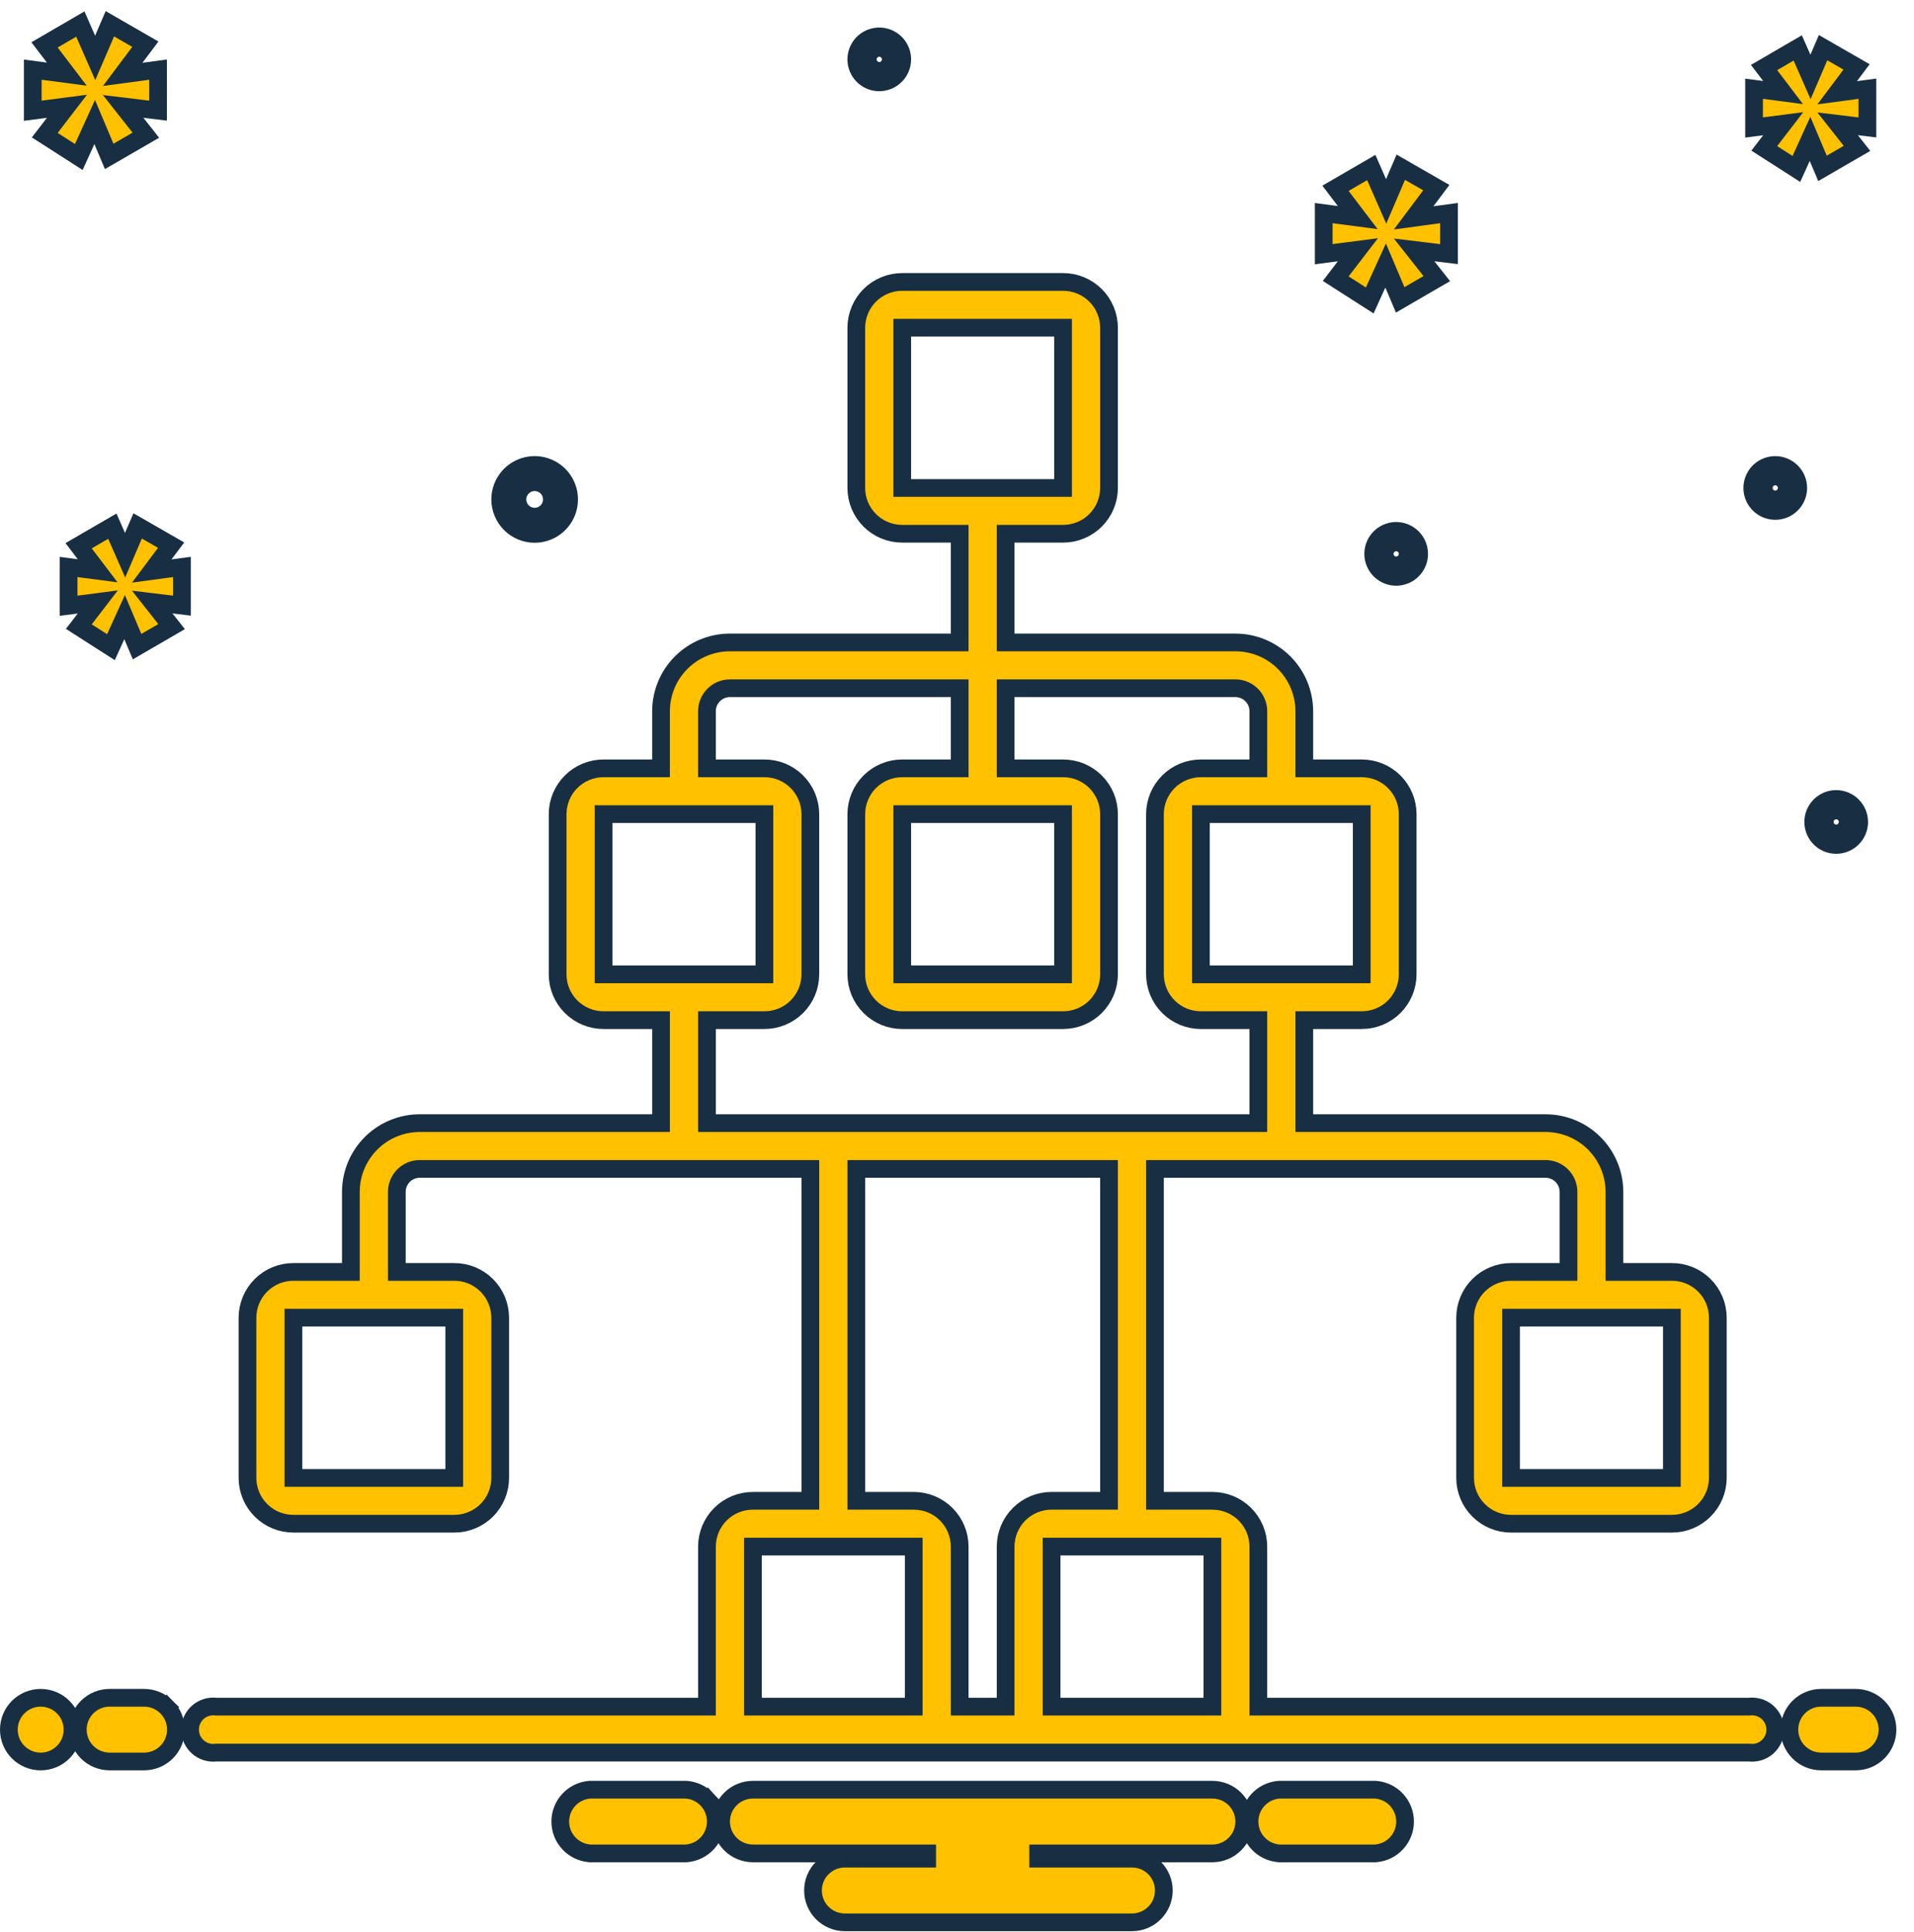 <svg width="108" height="109" viewBox="0 0 108 109" fill="none" xmlns="http://www.w3.org/2000/svg">
<path d="M2.296 99.374C3.288 99.374 4.093 98.57 4.093 97.578C4.093 96.585 3.288 95.781 2.296 95.781C1.304 95.781 0.5 96.585 0.5 97.578C0.5 98.57 1.304 99.374 2.296 99.374Z" fill="#FFC100" stroke="#182F43"/>
<path d="M8.131 95.78H6.186C5.71 95.78 5.253 95.969 4.916 96.306C4.579 96.643 4.39 97.1 4.39 97.577C4.39 98.053 4.579 98.51 4.916 98.847C5.253 99.184 5.71 99.373 6.186 99.373H8.131C8.607 99.373 9.064 99.184 9.401 98.847C9.738 98.51 9.927 98.053 9.927 97.577C9.927 97.1 9.738 96.643 9.401 96.306L9.047 96.66L9.401 96.306C9.064 95.969 8.607 95.78 8.131 95.78ZM105.979 96.306V96.306C105.642 95.969 105.185 95.78 104.709 95.78H102.764C102.288 95.78 101.831 95.969 101.494 96.306C101.157 96.643 100.968 97.1 100.968 97.577C100.968 98.053 101.157 98.51 101.494 98.847C101.831 99.184 102.288 99.373 102.764 99.373H104.709C105.185 99.373 105.642 99.184 105.979 98.847C106.316 98.51 106.505 98.053 106.505 97.577C106.505 97.1 106.316 96.643 105.979 96.306Z" fill="#FFC100" stroke="#182F43"/>
<path d="M77.626 100.967L77.606 100.966H77.586H72.201H72.181L72.162 100.967C71.71 101.004 71.289 101.208 70.982 101.541C70.675 101.874 70.505 102.31 70.505 102.762C70.505 103.215 70.675 103.651 70.982 103.983C71.289 104.316 71.71 104.521 72.162 104.557L72.181 104.559H72.201H77.586H77.606L77.626 104.557C78.078 104.521 78.499 104.316 78.805 103.983C79.112 103.651 79.283 103.215 79.283 102.762C79.283 102.31 79.112 101.874 78.805 101.541C78.499 101.208 78.078 101.004 77.626 100.967ZM38.736 100.967L38.716 100.966H38.696H33.311H33.291L33.271 100.967C32.82 101.004 32.399 101.208 32.092 101.541C31.785 101.874 31.614 102.31 31.614 102.762C31.614 103.215 31.785 103.651 32.092 103.983C32.399 104.316 32.82 104.521 33.271 104.557L33.291 104.559H33.311H38.696H38.716L38.736 104.557C39.187 104.521 39.608 104.316 39.915 103.983C40.222 103.651 40.392 103.215 40.392 102.762C40.392 102.31 40.222 101.874 39.915 101.541L39.547 101.88L39.915 101.541C39.608 101.208 39.187 101.004 38.736 100.967ZM68.412 100.966H42.485C42.009 100.966 41.552 101.155 41.215 101.492C40.878 101.829 40.689 102.286 40.689 102.762C40.689 103.239 40.878 103.696 41.215 104.032C41.552 104.369 42.009 104.559 42.485 104.559H52.317V104.855H47.67C47.194 104.855 46.737 105.044 46.4 105.381C46.063 105.718 45.874 106.175 45.874 106.651C45.874 107.128 46.063 107.585 46.4 107.921C46.737 108.258 47.194 108.448 47.67 108.448H63.875C64.351 108.448 64.808 108.258 65.145 107.921C65.482 107.585 65.671 107.128 65.671 106.651C65.671 106.175 65.482 105.718 65.145 105.381C64.808 105.044 64.351 104.855 63.875 104.855H58.58V104.559H68.412C68.889 104.559 69.346 104.369 69.682 104.032C70.019 103.696 70.209 103.239 70.209 102.762C70.209 102.286 70.019 101.829 69.682 101.492C69.346 101.155 68.889 100.966 68.412 100.966Z" fill="#FFC100" stroke="#182F43"/>
<path d="M98.695 96.28H71.004V87.251C71.003 86.911 70.936 86.575 70.805 86.261C70.674 85.947 70.483 85.662 70.242 85.423C70.002 85.183 69.716 84.993 69.402 84.863C69.088 84.734 68.751 84.668 68.411 84.668H65.17V65.944H87.208C87.551 65.944 87.88 66.08 88.123 66.322C88.366 66.564 88.504 66.893 88.505 67.236V71.755H85.264C84.924 71.755 84.587 71.821 84.273 71.95C83.959 72.08 83.673 72.27 83.433 72.51C83.192 72.749 83.001 73.034 82.87 73.348C82.739 73.662 82.672 73.998 82.671 74.338V83.377C82.672 84.063 82.946 84.721 83.433 85.205C83.919 85.69 84.577 85.961 85.264 85.96H94.338C95.025 85.961 95.683 85.69 96.169 85.205C96.656 84.721 96.93 84.063 96.931 83.377V74.338C96.93 73.998 96.863 73.662 96.732 73.348C96.601 73.034 96.41 72.749 96.169 72.51C95.929 72.27 95.643 72.08 95.329 71.95C95.015 71.821 94.678 71.755 94.338 71.755H91.097V67.236C91.094 66.207 90.683 65.221 89.954 64.495C89.225 63.768 88.237 63.361 87.208 63.362H73.597V57.551H76.837C77.524 57.552 78.182 57.281 78.669 56.797C79.155 56.312 79.429 55.654 79.43 54.968V45.929C79.429 45.589 79.362 45.253 79.231 44.939C79.101 44.626 78.909 44.341 78.669 44.101C78.428 43.861 78.142 43.671 77.828 43.541C77.514 43.412 77.177 43.346 76.837 43.346H73.597V40.118C73.593 39.089 73.182 38.103 72.453 37.377C71.724 36.651 70.737 36.243 69.707 36.244H56.744V30.111H59.985C60.671 30.112 61.33 29.841 61.816 29.356C62.302 28.872 62.576 28.214 62.578 27.528V18.489C62.577 18.149 62.509 17.813 62.379 17.499C62.248 17.185 62.057 16.9 61.816 16.66C61.575 16.421 61.29 16.231 60.975 16.101C60.661 15.972 60.325 15.905 59.985 15.906H50.91C50.571 15.905 50.234 15.972 49.92 16.101C49.605 16.231 49.32 16.421 49.079 16.66C48.838 16.9 48.647 17.185 48.517 17.499C48.386 17.813 48.318 18.149 48.318 18.489V27.528C48.319 28.214 48.593 28.872 49.079 29.356C49.565 29.841 50.224 30.112 50.91 30.111H54.151V36.244H41.188C40.159 36.243 39.171 36.651 38.442 37.377C37.713 38.103 37.302 39.089 37.299 40.118V43.346H34.058C33.718 43.346 33.381 43.412 33.067 43.541C32.753 43.671 32.467 43.861 32.227 44.101C31.986 44.341 31.795 44.626 31.664 44.939C31.533 45.253 31.466 45.589 31.465 45.929V54.968C31.466 55.655 31.74 56.312 32.227 56.797C32.713 57.281 33.371 57.552 34.058 57.551H37.299V63.362H23.687C22.658 63.361 21.67 63.768 20.941 64.495C20.212 65.221 19.801 66.207 19.798 67.236V71.755H16.557C16.217 71.755 15.88 71.821 15.566 71.95C15.252 72.08 14.966 72.27 14.726 72.51C14.485 72.749 14.294 73.034 14.163 73.348C14.033 73.662 13.965 73.998 13.964 74.338V83.377C13.966 84.063 14.239 84.721 14.726 85.205C15.212 85.69 15.871 85.961 16.557 85.96H25.631C26.318 85.961 26.977 85.69 27.463 85.205C27.949 84.721 28.223 84.063 28.224 83.377V74.338C28.224 73.998 28.156 73.662 28.025 73.348C27.895 73.034 27.703 72.749 27.463 72.51C27.222 72.27 26.936 72.08 26.622 71.95C26.308 71.821 25.971 71.755 25.631 71.755H22.391V67.236C22.392 66.893 22.529 66.564 22.772 66.322C23.015 66.08 23.344 65.944 23.687 65.944H45.725V84.668H42.484C42.144 84.668 41.808 84.734 41.493 84.863C41.179 84.993 40.894 85.183 40.653 85.423C40.412 85.662 40.221 85.947 40.09 86.261C39.96 86.575 39.892 86.911 39.891 87.251V96.28H12.2C12.016 96.256 11.829 96.272 11.651 96.326C11.473 96.38 11.308 96.471 11.168 96.594C11.029 96.717 10.917 96.868 10.84 97.037C10.763 97.207 10.724 97.39 10.724 97.576C10.724 97.762 10.763 97.946 10.84 98.116C10.917 98.285 11.029 98.436 11.168 98.559C11.308 98.682 11.473 98.773 11.651 98.827C11.829 98.881 12.016 98.897 12.2 98.873H98.695C98.879 98.897 99.067 98.881 99.245 98.827C99.422 98.773 99.587 98.682 99.727 98.559C99.866 98.436 99.978 98.285 100.055 98.116C100.132 97.946 100.172 97.762 100.172 97.576C100.172 97.39 100.132 97.207 100.055 97.037C99.978 96.868 99.866 96.717 99.727 96.594C99.587 96.471 99.422 96.38 99.245 96.326C99.067 96.272 98.879 96.256 98.695 96.28ZM94.338 74.338V83.377H85.264V74.338H94.338ZM25.631 74.338V83.377H16.557V74.338H25.631ZM68.411 87.251V96.28H59.337V87.251H68.411ZM51.559 84.668H48.318V65.944H62.578V84.668H59.337C58.997 84.668 58.66 84.734 58.346 84.863C58.032 84.993 57.746 85.183 57.505 85.423C57.265 85.662 57.074 85.947 56.943 86.261C56.812 86.575 56.745 86.911 56.744 87.251V96.28H54.151V87.251C54.151 86.911 54.083 86.575 53.952 86.261C53.822 85.947 53.63 85.662 53.39 85.423C53.149 85.183 52.863 84.993 52.549 84.863C52.235 84.734 51.898 84.668 51.559 84.668ZM76.837 45.929V54.968H67.763V45.929L76.837 45.929ZM50.91 27.528V18.489H59.985V27.528H50.91ZM59.985 45.929V54.968H50.91V45.929H59.985ZM34.058 54.968V45.929H43.132V54.968H34.058ZM39.891 63.362V57.551H43.132C43.819 57.552 44.477 57.281 44.963 56.797C45.45 56.312 45.724 55.654 45.725 54.968V45.929C45.724 45.589 45.657 45.253 45.526 44.939C45.395 44.626 45.204 44.341 44.964 44.101C44.723 43.861 44.437 43.671 44.123 43.541C43.809 43.412 43.472 43.346 43.132 43.346H39.891V40.118C39.892 39.775 40.029 39.447 40.273 39.205C40.516 38.962 40.845 38.827 41.188 38.827H54.151V43.346H50.91C50.571 43.346 50.234 43.412 49.92 43.541C49.605 43.671 49.32 43.861 49.079 44.101C48.838 44.341 48.647 44.626 48.517 44.939C48.386 45.253 48.318 45.589 48.318 45.929V54.968C48.319 55.655 48.593 56.312 49.079 56.797C49.565 57.281 50.224 57.552 50.91 57.551H59.985C60.671 57.552 61.33 57.281 61.816 56.797C62.302 56.312 62.576 55.655 62.578 54.968V45.929C62.577 45.589 62.509 45.253 62.379 44.939C62.248 44.626 62.057 44.341 61.816 44.101C61.575 43.861 61.29 43.671 60.975 43.541C60.661 43.412 60.325 43.346 59.985 43.346H56.744V38.827H69.707C70.05 38.827 70.38 38.962 70.623 39.205C70.866 39.447 71.003 39.775 71.004 40.118V43.346H67.763C67.423 43.346 67.087 43.412 66.772 43.541C66.458 43.671 66.172 43.861 65.932 44.101C65.691 44.341 65.5 44.626 65.369 44.939C65.239 45.253 65.171 45.589 65.17 45.929V54.968C65.172 55.655 65.445 56.312 65.932 56.797C66.418 57.281 67.077 57.552 67.763 57.551H71.004V63.362L39.891 63.362ZM42.484 87.251H51.559V96.28H42.484V87.251ZM30.169 30.12C30.553 30.12 30.929 30.006 31.249 29.792C31.569 29.578 31.818 29.275 31.965 28.919C32.112 28.564 32.151 28.173 32.076 27.796C32.001 27.419 31.816 27.072 31.544 26.8C31.272 26.528 30.925 26.343 30.548 26.268C30.171 26.193 29.78 26.232 29.425 26.379C29.069 26.526 28.765 26.775 28.552 27.095C28.338 27.415 28.224 27.791 28.224 28.175C28.225 28.691 28.43 29.185 28.794 29.55C29.159 29.914 29.653 30.119 30.169 30.12ZM30.169 27.203C30.361 27.203 30.549 27.26 30.709 27.367C30.869 27.474 30.993 27.625 31.067 27.803C31.14 27.981 31.16 28.176 31.122 28.365C31.085 28.553 30.992 28.727 30.856 28.863C30.72 28.999 30.547 29.091 30.358 29.129C30.17 29.166 29.974 29.147 29.797 29.073C29.619 29 29.467 28.875 29.36 28.715C29.253 28.555 29.196 28.368 29.196 28.175C29.197 27.918 29.299 27.67 29.482 27.488C29.664 27.306 29.911 27.203 30.169 27.203ZM103.61 45.074C103.354 45.074 103.103 45.15 102.89 45.293C102.677 45.435 102.511 45.638 102.412 45.874C102.314 46.111 102.289 46.372 102.339 46.623C102.389 46.875 102.512 47.106 102.693 47.287C102.875 47.468 103.106 47.592 103.357 47.642C103.609 47.692 103.869 47.666 104.106 47.568C104.343 47.47 104.546 47.304 104.688 47.091C104.83 46.877 104.906 46.627 104.906 46.37C104.906 46.027 104.769 45.697 104.526 45.454C104.283 45.211 103.954 45.075 103.61 45.074ZM103.61 47.019C103.482 47.019 103.357 46.981 103.25 46.909C103.143 46.838 103.06 46.737 103.011 46.618C102.962 46.5 102.949 46.37 102.974 46.244C102.999 46.118 103.061 46.003 103.152 45.912C103.242 45.822 103.358 45.76 103.484 45.735C103.609 45.71 103.74 45.723 103.858 45.772C103.977 45.821 104.078 45.904 104.149 46.01C104.22 46.117 104.258 46.242 104.258 46.37C104.258 46.542 104.19 46.707 104.068 46.829C103.947 46.95 103.782 47.019 103.61 47.019ZM78.782 29.95C78.525 29.95 78.275 30.026 78.062 30.169C77.849 30.311 77.682 30.513 77.584 30.75C77.486 30.987 77.46 31.248 77.51 31.499C77.561 31.751 77.684 31.982 77.865 32.163C78.047 32.344 78.278 32.468 78.529 32.518C78.781 32.568 79.041 32.542 79.278 32.444C79.515 32.346 79.717 32.18 79.86 31.967C80.002 31.753 80.078 31.503 80.078 31.246C80.078 30.903 79.941 30.573 79.698 30.33C79.455 30.087 79.126 29.95 78.782 29.95ZM78.782 31.895C78.654 31.895 78.528 31.857 78.422 31.785C78.315 31.714 78.232 31.613 78.183 31.494C78.134 31.376 78.121 31.246 78.146 31.12C78.171 30.994 78.233 30.879 78.324 30.788C78.414 30.697 78.53 30.636 78.656 30.611C78.781 30.586 78.912 30.599 79.03 30.648C79.148 30.697 79.25 30.78 79.321 30.886C79.392 30.993 79.43 31.118 79.43 31.246C79.43 31.418 79.362 31.583 79.24 31.704C79.119 31.826 78.954 31.894 78.782 31.895ZM100.172 26.232C99.915 26.232 99.665 26.308 99.451 26.45C99.238 26.593 99.072 26.795 98.974 27.032C98.876 27.269 98.85 27.529 98.9 27.781C98.95 28.032 99.074 28.263 99.255 28.445C99.436 28.626 99.667 28.749 99.919 28.799C100.17 28.849 100.431 28.824 100.668 28.726C100.905 28.628 101.107 28.461 101.25 28.248C101.392 28.035 101.468 27.784 101.468 27.528C101.468 27.184 101.331 26.855 101.088 26.612C100.845 26.369 100.515 26.232 100.172 26.232ZM100.172 28.176C100.044 28.176 99.918 28.138 99.812 28.067C99.705 27.996 99.622 27.894 99.573 27.776C99.524 27.657 99.511 27.527 99.536 27.401C99.561 27.276 99.623 27.16 99.713 27.07C99.804 26.979 99.92 26.917 100.045 26.892C100.171 26.867 100.301 26.88 100.42 26.929C100.538 26.978 100.639 27.061 100.711 27.168C100.782 27.274 100.82 27.4 100.82 27.528C100.82 27.7 100.751 27.865 100.63 27.986C100.508 28.108 100.344 28.176 100.172 28.176ZM50.91 3.35C50.91 3.094 50.834 2.843 50.692 2.63C50.549 2.417 50.347 2.251 50.11 2.152C49.873 2.054 49.612 2.029 49.361 2.079C49.11 2.129 48.879 2.252 48.697 2.433C48.516 2.615 48.393 2.846 48.343 3.097C48.292 3.349 48.318 3.609 48.416 3.846C48.514 4.083 48.681 4.285 48.894 4.428C49.107 4.57 49.358 4.646 49.614 4.646C49.958 4.646 50.287 4.509 50.53 4.266C50.773 4.023 50.91 3.694 50.91 3.35ZM48.966 3.35C48.966 3.222 49.004 3.097 49.075 2.99C49.146 2.883 49.248 2.8 49.366 2.751C49.484 2.702 49.615 2.689 49.74 2.714C49.866 2.739 49.982 2.801 50.072 2.892C50.163 2.982 50.225 3.098 50.25 3.224C50.275 3.349 50.262 3.48 50.213 3.598C50.164 3.717 50.081 3.818 49.974 3.889C49.867 3.96 49.742 3.998 49.614 3.998C49.442 3.998 49.277 3.93 49.156 3.808C49.034 3.687 48.966 3.522 48.966 3.35Z" fill="#FFC100" stroke="#182F43"/>
<path d="M5.51 32.201L4.437 32.06L3.872 31.986V32.556V33.604V34.173L4.437 34.1L5.517 33.959L4.781 34.918L4.449 35.35L4.908 35.644L5.774 36.199L6.26 36.51L6.499 35.985L7.031 34.814L7.514 35.958L7.735 36.48L8.226 36.195L9.184 35.64L9.682 35.35L9.325 34.898L8.589 33.965L9.708 34.1L10.268 34.168V33.604V32.556V31.984L9.701 32.06L8.563 32.213L9.317 31.206L9.656 30.754L9.166 30.473L8.254 29.948L7.767 29.669L7.545 30.184L7.058 31.321L6.564 30.197L6.339 29.684L5.855 29.965L4.926 30.504L4.437 30.788L4.779 31.239L5.51 32.201Z" fill="#FFC100" stroke="#182F43"/>
<path d="M3.778 5.996L2.858 7.194L2.526 7.626L2.984 7.919L3.96 8.545L4.446 8.857L4.685 8.331L5.343 6.884L5.941 8.301L6.161 8.823L6.652 8.54L7.73 7.916L8.229 7.627L7.872 7.174L6.95 6.004L8.359 6.174L8.919 6.242V5.678V4.5V3.928L8.352 4.004L6.924 4.196L7.862 2.945L8.201 2.493L7.712 2.211L6.687 1.621L6.2 1.34L5.978 1.856L5.371 3.267L4.758 1.87L4.533 1.357L4.049 1.639L3.003 2.247L2.513 2.532L2.856 2.982L3.769 4.182L2.414 4.004L1.849 3.93V4.5V5.678V6.247L2.413 6.174L3.778 5.996Z" fill="#FFC100" stroke="#182F43"/>
<path d="M104.81 7.12L105.37 7.188V6.624V5.576V5.004L104.804 5.08L103.665 5.233L104.42 4.227L104.759 3.775L104.269 3.493L103.357 2.969L102.87 2.689L102.648 3.205L102.16 4.341L101.666 3.216L101.44 2.704L100.956 2.985L100.028 3.526L99.54 3.81L99.882 4.26L100.612 5.221L99.54 5.08L98.975 5.006V5.576V6.624V7.193L99.539 7.119L100.62 6.979L99.883 7.938L99.552 8.37L100.01 8.664L100.877 9.219L101.363 9.531L101.602 9.005L102.134 7.835L102.616 8.977L102.837 9.499L103.327 9.215L104.285 8.66L104.784 8.371L104.427 7.918L103.691 6.985L104.81 7.12Z" fill="#FFC100" stroke="#182F43"/>
<path d="M79.768 12.289L80.707 11.037L81.046 10.585L80.556 10.303L79.529 9.714L79.042 9.434L78.82 9.95L78.215 11.361L77.601 9.963L77.376 9.451L76.892 9.732L75.847 10.339L75.357 10.623L75.7 11.074L76.612 12.274L75.257 12.097L74.692 12.022V12.592V13.772V14.341L75.257 14.267L76.622 14.09L75.701 15.288L75.37 15.72L75.828 16.014L76.803 16.639L77.29 16.95L77.528 16.425L78.186 14.978L78.786 16.395L79.007 16.918L79.497 16.633L80.574 16.008L81.073 15.719L80.716 15.266L79.794 14.098L81.203 14.268L81.763 14.336V13.772V12.592V12.021L81.196 12.097L79.768 12.289Z" fill="#FFC100" stroke="#182F43"/>
</svg>
